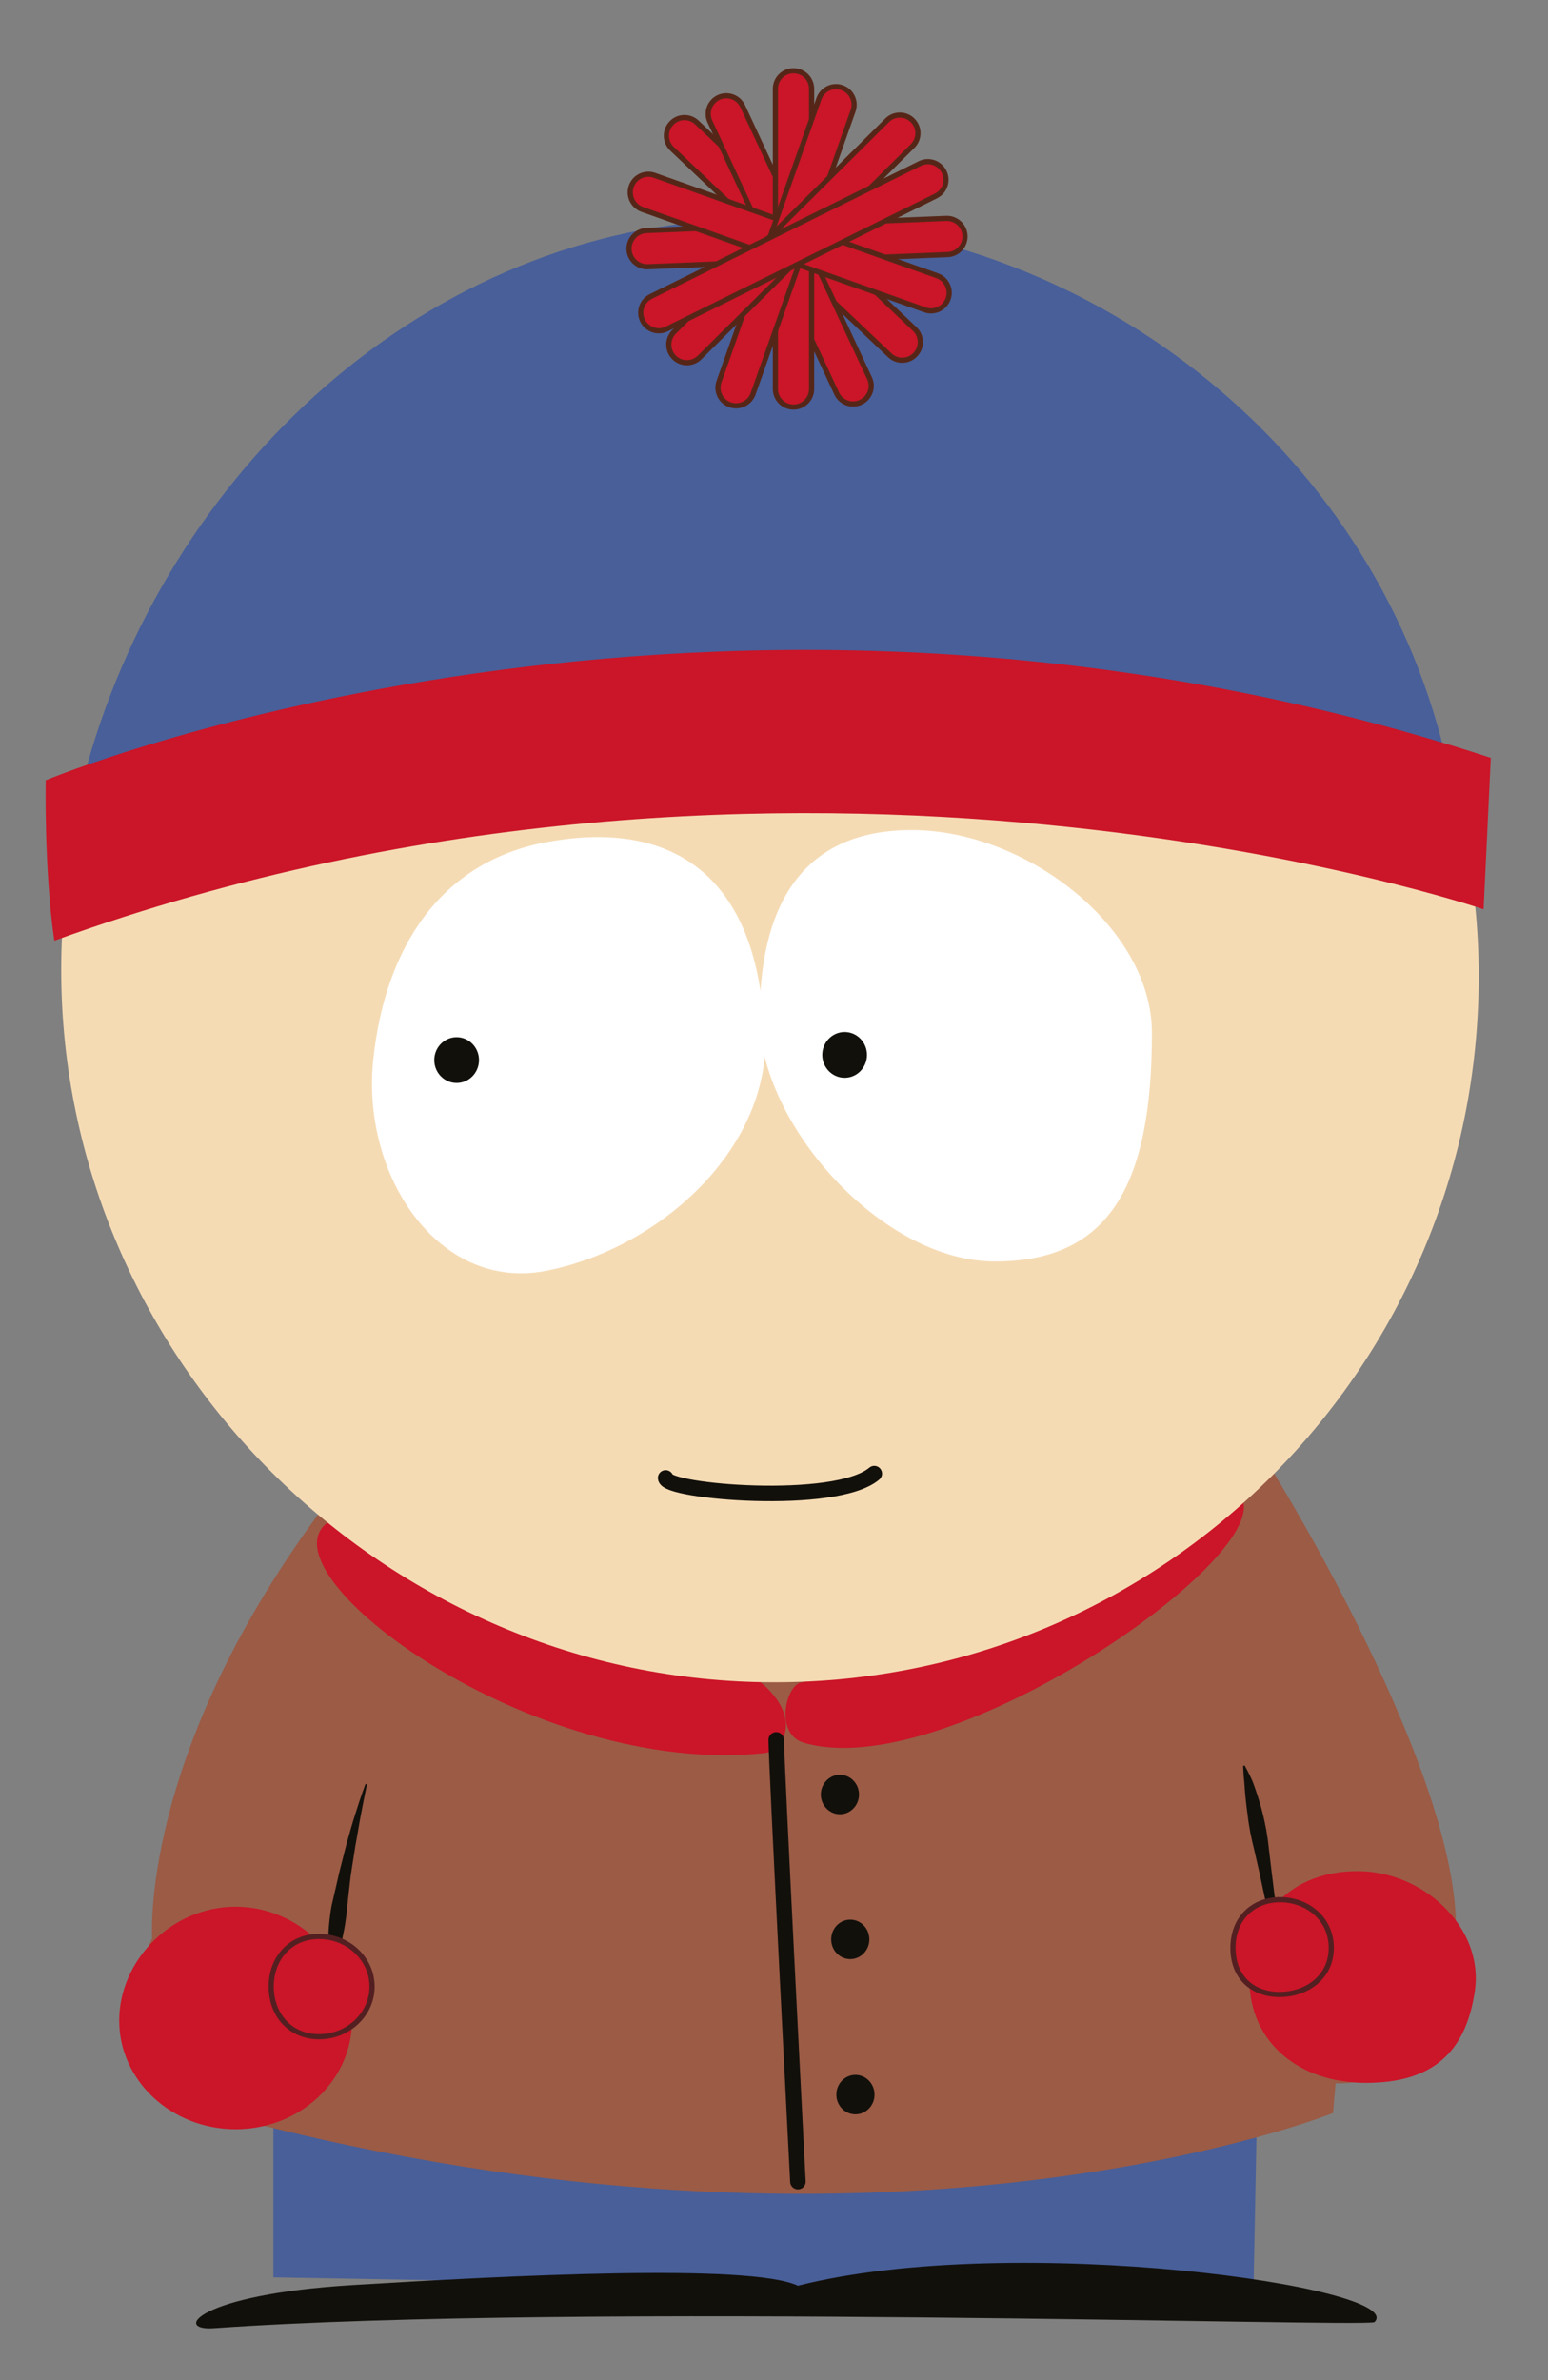 <?xml version="1.0" encoding="utf-8"?>
<!-- Generator: Adobe Illustrator 15.1.0, SVG Export Plug-In . SVG Version: 6.00 Build 0)  -->
<!DOCTYPE svg PUBLIC "-//W3C//DTD SVG 1.1//EN" "http://www.w3.org/Graphics/SVG/1.1/DTD/svg11.dtd">
<svg version="1.1" id="Layer_1" xmlns="http://www.w3.org/2000/svg" xmlns:xlink="http://www.w3.org/1999/xlink" x="0px" y="0px"
	 width="299.231px" height="460px" viewBox="0 0 299.231 460" enable-background="new 0 0 299.231 460" xml:space="preserve">
<rect x="0" y="0" width="299.231" height="460" fill="#808080" stroke="none"/>
<polygon fill="#485F99" points="52.846,409.135 52.846,440.135 242.286,443.469 242.893,412.107 "/>
<g>
	<defs>
		<rect id="SVGID_1_" x="-0.001" width="299.231" height="460"/>
	</defs>
	<clipPath id="SVGID_2_">
		<use xlink:href="#SVGID_1_"  overflow="visible"/>
	</clipPath>
	<path clip-path="url(#SVGID_2_)" fill="#12100B" d="M265.67,448.802c-3,1-153.667-3.833-224.333,1.167
		c-7.935,0.563-3.251-6.499,26.708-8.333c29.958-1.834,76.927-4.264,86.192,0.118C196.141,431.136,272.503,442.136,265.67,448.802"
		/>
	<path clip-path="url(#SVGID_2_)" fill="#9B5B45" d="M246.305,284.802c0,0,36.025,58.083,35.114,88.833
		c-0.909,30.75-23.25,29-23.25,29l-0.5,5.75c0,0-83.332,33.583-207.499,2.25c-33.5-11.5-20.75-36-20.75-36
		s-2.567-34.803,32.049-81.903C96.082,245.631,246.305,284.802,246.305,284.802"/>
	<path clip-path="url(#SVGID_2_)" fill="#12100B" d="M70.65,344.778c0,0-0.201,0.56-0.557,1.539c-0.36,0.98-0.813,2.398-1.355,4.103
		c-0.564,1.699-1.123,3.707-1.732,5.861c-0.276,1.084-0.562,2.204-0.852,3.342c-0.281,1.142-0.606,2.294-0.846,3.465
		c-0.268,1.166-0.538,2.333-0.804,3.48c-0.133,0.575-0.266,1.146-0.398,1.709c-0.113,0.567-0.188,1.134-0.274,1.688
		c-0.144,1.116-0.258,2.197-0.31,3.229c-0.066,1.028-0.13,1.999-0.076,2.908c0.089,3.625,0.573,6.025,0.573,6.025l0.3,0.016
		c0,0,0.86-2.332,1.515-5.804c0.152-0.87,0.38-1.807,0.57-2.801c0.213-0.991,0.376-2.043,0.521-3.135
		c0.116-1.097,0.234-2.231,0.355-3.384c0.129-1.154,0.26-2.327,0.391-3.5c0.125-1.175,0.336-2.337,0.506-3.487
		c0.18-1.15,0.357-2.282,0.528-3.378c0.421-2.175,0.718-4.231,1.068-5.974c0.323-1.75,0.625-3.2,0.831-4.218l0.333-1.601
		L70.65,344.778z"/>
	<path clip-path="url(#SVGID_2_)" fill="#12100B" d="M247.984,381.486c0,0.001-0.213-2.556-0.615-6.381
		c-0.201-1.912-0.417-4.146-0.721-6.529c-0.295-2.386-0.608-4.93-0.924-7.475c-0.152-1.274-0.304-2.549-0.453-3.804
		c-0.128-1.258-0.305-2.491-0.511-3.678c-0.224-1.183-0.463-2.322-0.746-3.392c-0.254-1.072-0.58-2.084-0.872-3.008
		c-0.289-0.928-0.593-1.768-0.86-2.511c-0.271-0.742-0.608-1.395-0.854-1.912c-0.51-1.041-0.845-1.592-0.845-1.592l-0.281,0.107
		c0,0,0.008,0.681,0.097,1.798c0.03,0.567,0.131,1.207,0.174,1.992c0.055,0.783,0.114,1.664,0.222,2.615
		c0.053,0.475,0.106,0.97,0.165,1.481c0.073,0.507,0.146,1.034,0.206,1.581c0.119,1.093,0.306,2.233,0.521,3.408
		c0.231,1.173,0.525,2.373,0.816,3.6c0.281,1.227,0.568,2.474,0.855,3.719c1.074,5.007,2.148,10.013,2.955,13.767
		c0.824,3.755,1.373,6.259,1.373,6.259L247.984,381.486z"/>
	<path clip-path="url(#SVGID_2_)" fill="#CB1528" d="M23.045,390.51c0,11.598,10.073,21,22.5,21s22.5-9.402,22.5-21
		s-10.073-22-22.5-22S23.045,378.912,23.045,390.51"/>
	<path clip-path="url(#SVGID_2_)" fill="#CB1528" d="M52.42,383.947c0,5.351,3.59,9.688,9.25,9.688c5.661,0,10.25-4.338,10.25-9.688
		s-4.589-9.688-10.25-9.688C56.01,374.26,52.42,378.597,52.42,383.947"/>
	<path clip-path="url(#SVGID_2_)" fill="none" stroke="#541F21" stroke-miterlimit="10" d="M52.42,383.947
		c0,5.351,3.59,9.688,9.25,9.688c5.661,0,10.25-4.338,10.25-9.688s-4.589-9.688-10.25-9.688
		C56.01,374.26,52.42,378.597,52.42,383.947z"/>
	<path clip-path="url(#SVGID_2_)" fill="#CB1528" d="M241.503,382.469c0,12.38,9.729,20.083,22.5,20.083
		c12.771,0,19.333-5.75,21.083-17.75c1.787-12.251-9.896-23.167-22.666-23.167C249.648,361.635,241.503,370.088,241.503,382.469"/>
	<path clip-path="url(#SVGID_2_)" fill="#CB1528" d="M238.336,376.468c0,5.661,3.753,9,9,9s10-3.339,10-9s-4.65-9.316-9.896-9.316
		C242.192,367.151,238.336,370.807,238.336,376.468"/>
	<path clip-path="url(#SVGID_2_)" fill="none" stroke="#541F21" stroke-miterlimit="10" d="M238.336,376.468c0,5.661,3.753,9,9,9
		s10-3.339,10-9s-4.65-9.316-9.896-9.316C242.192,367.151,238.336,370.807,238.336,376.468z"/>
	<path clip-path="url(#SVGID_2_)" fill="#CB1528" d="M240.359,290.455c2.645,12.847-58.189,54.347-85.022,46.347
		c-5.8-1.729-3.333-11.667-0.167-11.667L240.359,290.455z"/>
	<path clip-path="url(#SVGID_2_)" fill="#CB1528" d="M63.312,294.254c-13.143,9.881,39.857,49.381,84.512,44.548
		c3.23-0.35,7.319-6.166,0-13C140.503,318.968,63.312,294.254,63.312,294.254"/>
	<path clip-path="url(#SVGID_2_)" fill="#12100B" d="M158.67,346.822c0,2.105,1.65,3.813,3.688,3.813
		c2.036,0,3.688-1.708,3.688-3.813c0-2.104-1.651-3.813-3.688-3.813C160.32,343.01,158.67,344.718,158.67,346.822"/>
	<path clip-path="url(#SVGID_2_)" fill="#12100B" d="M160.67,374.822c0,2.105,1.65,3.813,3.688,3.813
		c2.036,0,3.688-1.708,3.688-3.813c0-2.104-1.651-3.813-3.688-3.813C162.32,371.01,160.67,372.718,160.67,374.822"/>
	<path clip-path="url(#SVGID_2_)" fill="#12100B" d="M161.67,404.822c0,2.105,1.65,3.813,3.688,3.813
		c2.036,0,3.688-1.708,3.688-3.813c0-2.104-1.651-3.813-3.688-3.813C163.32,401.01,161.67,402.718,161.67,404.822"/>
	
		<path clip-path="url(#SVGID_2_)" fill="none" stroke="#12100B" stroke-width="3" stroke-linecap="round" stroke-miterlimit="10" d="
		M154.237,421.635c0,0-4.192-81.125-4.192-85.375"/>
	<path clip-path="url(#SVGID_2_)" fill="#F5DBB4" d="M11.837,187.469c0,75.387,62.63,137.666,137.833,137.666
		c75.202,0,136.166-61.113,136.166-136.5s-63.797-145.833-139-145.833C71.634,42.802,11.837,112.082,11.837,187.469"/>
	
		<path clip-path="url(#SVGID_2_)" fill="none" stroke="#12100B" stroke-width="3" stroke-linecap="round" stroke-miterlimit="10" d="
		M169.003,284.802c-7.5,6.334-40.334,3.501-40.334,0.834"/>
	<path clip-path="url(#SVGID_2_)" fill="#FFFFFF" d="M72.17,204.58c-2.455,22.741,12.682,44.99,33.24,41.055
		c20.454-3.915,40.594-21,42.408-41.416c0.331-33.917-16.749-46.293-42.408-41.417C85.252,166.633,74.504,182.968,72.17,204.58"/>
	<path clip-path="url(#SVGID_2_)" fill="#FFFFFF" d="M146.837,196.635c0,20.389,23.408,47.167,45.499,47.167
		s30.333-14.75,30.333-44.167c0-20.388-24.349-39.208-46.439-39.208C154.138,160.427,146.837,176.247,146.837,196.635"/>
	<path clip-path="url(#SVGID_2_)" fill="#12100B" d="M158.943,203.879c0,2.442,1.936,4.423,4.323,4.423s4.323-1.981,4.323-4.423
		c0-2.443-1.936-4.424-4.323-4.424S158.943,201.436,158.943,203.879"/>
	<path clip-path="url(#SVGID_2_)" fill="#12100B" d="M83.943,204.879c0,2.442,1.936,4.423,4.323,4.423s4.323-1.981,4.323-4.423
		c0-2.443-1.936-4.424-4.323-4.424S83.943,202.436,83.943,204.879"/>
	<path clip-path="url(#SVGID_2_)" fill="#485F99" d="M17.432,147.616C33.938,89.331,85.208,42.802,146.836,42.802
		c59.751,0,115.667,40.666,131.369,100.559C154.67,106.334,47.747,137.12,17.432,147.616"/>
	<path clip-path="url(#SVGID_2_)" fill="none" stroke="#485F99" stroke-miterlimit="10" d="M17.432,147.616
		C33.938,89.331,85.208,42.802,146.836,42.802c59.751,0,115.667,40.666,131.369,100.559
		C154.67,106.334,47.747,137.12,17.432,147.616z"/>
	<path clip-path="url(#SVGID_2_)" fill="#CB1528" d="M288.17,146.469l-1.395,29.271c0,0-133.605-45.605-276.272,6.062
		c-2-13.667-1.667-31-1.667-31S137.503,97.136,288.17,146.469"/>
	<path clip-path="url(#SVGID_2_)" fill="#CB1528" d="M129.771,23.815c-1.327,1.401-1.27,3.617,0.134,4.947l42.091,39.904
		c1.4,1.33,3.617,1.272,4.946-0.132c1.33-1.404,1.271-3.618-0.131-4.948L134.72,23.682
		C133.318,22.353,131.101,22.412,129.771,23.815"/>
	<path clip-path="url(#SVGID_2_)" fill="none" stroke="#552618" stroke-miterlimit="10" d="M129.771,23.815
		c-1.327,1.401-1.27,3.617,0.134,4.947l42.091,39.904c1.4,1.33,3.617,1.272,4.946-0.132c1.33-1.404,1.271-3.618-0.131-4.948
		L134.72,23.682C133.318,22.353,131.101,22.412,129.771,23.815z"/>
	<path clip-path="url(#SVGID_2_)" fill="#CB1528" d="M138.915,18.841c-1.751,0.817-2.511,2.899-1.692,4.65l24.511,52.568
		c0.817,1.751,2.899,2.51,4.651,1.692c1.753-0.816,2.51-2.898,1.693-4.651l-24.513-52.566
		C142.75,18.782,140.667,18.025,138.915,18.841"/>
	<path clip-path="url(#SVGID_2_)" fill="none" stroke="#552618" stroke-miterlimit="10" d="M138.915,18.841
		c-1.751,0.817-2.511,2.899-1.692,4.65l24.511,52.568c0.817,1.751,2.899,2.51,4.651,1.692c1.753-0.816,2.51-2.898,1.693-4.651
		l-24.513-52.566C142.75,18.782,140.667,18.025,138.915,18.841z"/>
	<path clip-path="url(#SVGID_2_)" fill="#CB1528" d="M153.383,13.675c-1.932-0.001-3.498,1.565-3.498,3.501v57.997
		c0,1.936,1.565,3.502,3.499,3.502s3.5-1.567,3.5-3.501V17.175C156.884,15.241,155.317,13.675,153.383,13.675"/>
	<path clip-path="url(#SVGID_2_)" fill="none" stroke="#552618" stroke-miterlimit="10" d="M153.383,13.675
		c-1.932-0.001-3.498,1.565-3.498,3.501v57.997c0,1.936,1.565,3.502,3.499,3.502s3.5-1.567,3.5-3.501V17.175
		C156.884,15.241,155.317,13.675,153.383,13.675z"/>
	<path clip-path="url(#SVGID_2_)" fill="#CB1528" d="M186.537,45.563c0.079,1.932-1.422,3.562-3.354,3.64l-57.954,2.35
		c-1.93,0.079-3.56-1.424-3.638-3.354c-0.078-1.931,1.424-3.562,3.354-3.64l57.953-2.35
		C184.829,42.131,186.46,43.632,186.537,45.563"/>
	<path clip-path="url(#SVGID_2_)" fill="none" stroke="#552618" stroke-miterlimit="10" d="M186.537,45.563
		c0.079,1.932-1.422,3.562-3.354,3.64l-57.954,2.35c-1.93,0.079-3.56-1.424-3.638-3.354c-0.078-1.931,1.424-3.562,3.354-3.64
		l57.953-2.35C184.829,42.131,186.46,43.632,186.537,45.563z"/>
	<path clip-path="url(#SVGID_2_)" fill="#CB1528" d="M183.276,57.759c-0.647,1.822-2.647,2.773-4.471,2.126l-54.654-19.41
		c-1.822-0.647-2.773-2.649-2.127-4.471c0.646-1.82,2.648-2.772,4.469-2.126l54.656,19.41
		C182.969,53.936,183.923,55.938,183.276,57.759"/>
	<path clip-path="url(#SVGID_2_)" fill="none" stroke="#552618" stroke-miterlimit="10" d="M183.276,57.759
		c-0.647,1.822-2.647,2.773-4.471,2.126l-54.654-19.41c-1.822-0.647-2.773-2.649-2.127-4.471c0.646-1.82,2.648-2.772,4.469-2.126
		l54.656,19.41C182.969,53.936,183.923,55.938,183.276,57.759z"/>
	<path clip-path="url(#SVGID_2_)" fill="#CB1528" d="M162.769,16.944c-1.822-0.643-3.821,0.312-4.464,2.135l-19.323,54.686
		c-0.643,1.824,0.313,3.823,2.135,4.468c1.823,0.643,3.822-0.312,4.466-2.136l19.321-54.686
		C165.547,19.59,164.593,17.589,162.769,16.944"/>
	<path clip-path="url(#SVGID_2_)" fill="none" stroke="#552618" stroke-miterlimit="10" d="M162.769,16.944
		c-1.822-0.643-3.821,0.312-4.464,2.135l-19.323,54.686c-0.643,1.824,0.313,3.823,2.135,4.468c1.823,0.643,3.822-0.312,4.466-2.136
		l19.321-54.686C165.547,19.59,164.593,17.589,162.769,16.944z"/>
	<path clip-path="url(#SVGID_2_)" fill="#CB1528" d="M176.424,23.279c-1.361-1.371-3.578-1.379-4.949-0.018l-41.167,40.86
		c-1.37,1.359-1.379,3.576-0.017,4.948c1.361,1.372,3.578,1.38,4.949,0.019l41.164-40.859
		C177.776,26.868,177.785,24.651,176.424,23.279"/>
	<path clip-path="url(#SVGID_2_)" fill="none" stroke="#552618" stroke-miterlimit="10" d="M176.424,23.279
		c-1.361-1.371-3.578-1.379-4.949-0.018l-41.167,40.86c-1.37,1.359-1.379,3.576-0.017,4.948c1.361,1.372,3.578,1.38,4.949,0.019
		l41.164-40.859C177.776,26.868,177.785,24.651,176.424,23.279z"/>
	<path clip-path="url(#SVGID_2_)" fill="#CB1528" d="M182.494,33.193c-0.855-1.734-2.955-2.442-4.687-1.588l-52,25.691
		c-1.734,0.856-2.445,2.955-1.587,4.688c0.856,1.732,2.955,2.443,4.687,1.588l52-25.691
		C182.641,37.026,183.352,34.926,182.494,33.193"/>
	<path clip-path="url(#SVGID_2_)" fill="none" stroke="#552618" stroke-miterlimit="10" d="M182.494,33.193
		c-0.855-1.734-2.955-2.442-4.687-1.588l-52,25.691c-1.734,0.856-2.445,2.955-1.587,4.688c0.856,1.732,2.955,2.443,4.687,1.588
		l52-25.691C182.641,37.026,183.352,34.926,182.494,33.193z"/>
</g>
</svg>
